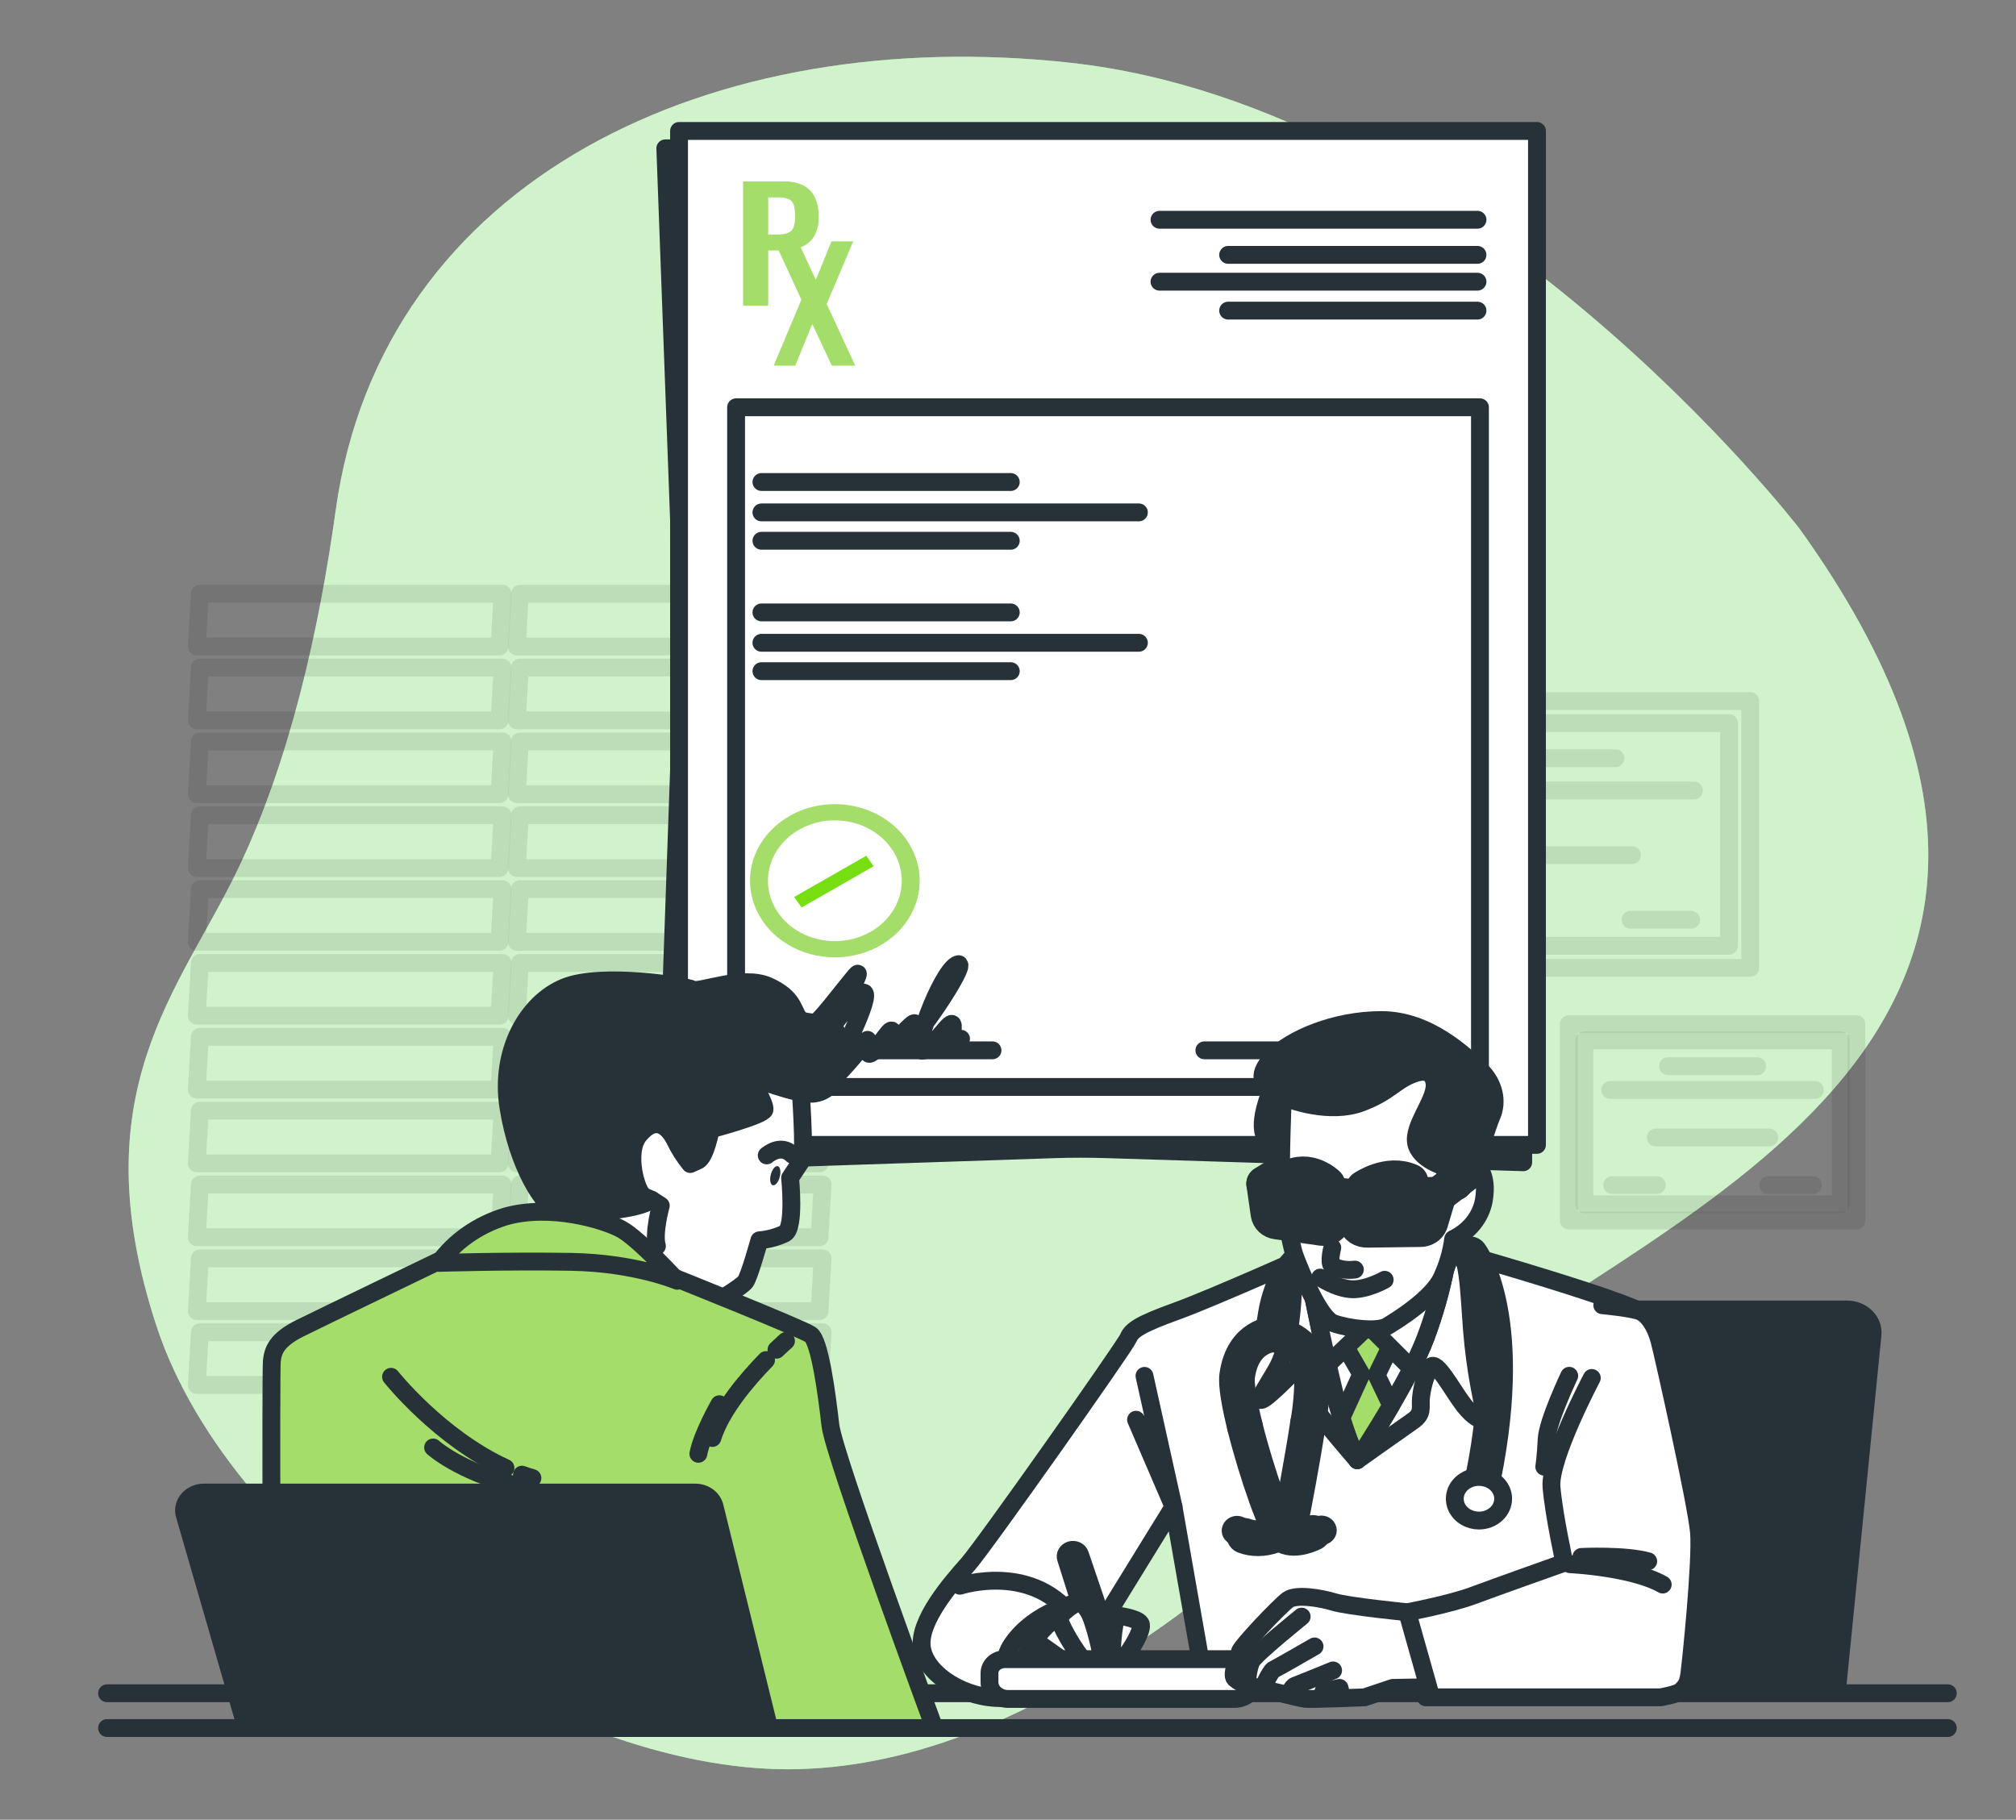 <svg width="113" height="102" viewBox="0 0 113 102" fill="none" xmlns="http://www.w3.org/2000/svg">
<rect x="0" y="0" width="113" height="102" fill="#808080" stroke="none"/>
<path d="M100.87 29.639C100.87 29.639 82.701 6.025 60.014 3.52C39.988 1.308 21.399 9.952 18.812 28.631C17.89 35.287 16.248 42.649 13.333 48.722C10.064 55.531 4.484 61.201 8.759 74.291C13.033 87.382 31.078 99.203 44.198 99.173C57.318 99.143 69.642 88.382 79.809 78.593C89.975 68.804 122.357 59.602 100.87 29.639Z" fill="#92E3A9"/>
<path opacity="0.7" d="M100.87 29.639C100.87 29.639 82.701 6.025 60.014 3.52C39.988 1.308 21.399 9.952 18.812 28.631C17.89 35.287 16.248 42.649 13.333 48.722C10.064 55.531 4.484 61.201 8.759 74.291C13.033 87.382 31.078 99.203 44.198 99.173C57.318 99.143 69.642 88.382 79.809 78.593C89.975 68.804 122.357 59.602 100.87 29.639Z" fill="#EAFADA"/>
<g opacity="0.3">
<path opacity="0.3" d="M27.997 36.237H11.031L11.203 33.281H28.169L27.997 36.237Z" stroke="black" stroke-linecap="round" stroke-linejoin="round"/>
<path opacity="0.3" d="M27.997 40.377H11.031L11.203 37.42H28.169L27.997 40.377Z" stroke="black" stroke-linecap="round" stroke-linejoin="round"/>
<path opacity="0.3" d="M27.997 44.516H11.031L11.203 41.559H28.169L27.997 44.516Z" stroke="black" stroke-linecap="round" stroke-linejoin="round"/>
<path opacity="0.3" d="M27.997 48.655H11.031L11.203 45.698H28.169L27.997 48.655Z" stroke="black" stroke-linecap="round" stroke-linejoin="round"/>
<path opacity="0.3" d="M27.997 52.795H11.031L11.203 49.838H28.169L27.997 52.795Z" stroke="black" stroke-linecap="round" stroke-linejoin="round"/>
<path opacity="0.3" d="M27.997 56.934H11.031L11.203 53.977H28.169L27.997 56.934Z" stroke="black" stroke-linecap="round" stroke-linejoin="round"/>
<path opacity="0.3" d="M27.997 61.073H11.031L11.203 58.116H28.169L27.997 61.073Z" stroke="black" stroke-linecap="round" stroke-linejoin="round"/>
<path opacity="0.3" d="M27.997 65.212H11.031L11.203 62.256H28.169L27.997 65.212Z" stroke="black" stroke-linecap="round" stroke-linejoin="round"/>
<path opacity="0.3" d="M27.997 69.352H11.031L11.203 66.395H28.169L27.997 69.352Z" stroke="black" stroke-linecap="round" stroke-linejoin="round"/>
<path opacity="0.3" d="M27.997 73.491H11.031L11.203 70.534H28.169L27.997 73.491Z" stroke="black" stroke-linecap="round" stroke-linejoin="round"/>
<path opacity="0.3" d="M27.997 77.63H11.031L11.203 74.673H28.169L27.997 77.63Z" stroke="black" stroke-linecap="round" stroke-linejoin="round"/>
<path opacity="0.3" d="M45.937 36.237H28.971L29.142 33.281H46.108L45.937 36.237Z" stroke="black" stroke-linecap="round" stroke-linejoin="round"/>
<path opacity="0.3" d="M45.937 40.377H28.971L29.142 37.42H46.108L45.937 40.377Z" stroke="black" stroke-linecap="round" stroke-linejoin="round"/>
<path opacity="0.3" d="M45.937 44.516H28.971L29.142 41.559H46.108L45.937 44.516Z" stroke="black" stroke-linecap="round" stroke-linejoin="round"/>
<path opacity="0.3" d="M45.937 48.655H28.971L29.142 45.698H46.108L45.937 48.655Z" stroke="black" stroke-linecap="round" stroke-linejoin="round"/>
<path opacity="0.3" d="M45.937 52.795H28.971L29.142 49.838H46.108L45.937 52.795Z" stroke="black" stroke-linecap="round" stroke-linejoin="round"/>
<path opacity="0.3" d="M45.937 56.934H28.971L29.142 53.977H46.108L45.937 56.934Z" stroke="black" stroke-linecap="round" stroke-linejoin="round"/>
<path opacity="0.3" d="M45.937 61.073H28.971L29.142 58.116H46.108L45.937 61.073Z" stroke="black" stroke-linecap="round" stroke-linejoin="round"/>
<path opacity="0.3" d="M45.937 65.212H28.971L29.142 62.256H46.108L45.937 65.212Z" stroke="black" stroke-linecap="round" stroke-linejoin="round"/>
<path opacity="0.3" d="M45.937 69.352H28.971L29.142 66.395H46.108L45.937 69.352Z" stroke="black" stroke-linecap="round" stroke-linejoin="round"/>
<path opacity="0.3" d="M45.937 73.491H28.971L29.142 70.534H46.108L45.937 73.491Z" stroke="black" stroke-linecap="round" stroke-linejoin="round"/>
<path opacity="0.3" d="M45.937 77.63H28.971L29.142 74.673H46.108L45.937 77.63Z" stroke="black" stroke-linecap="round" stroke-linejoin="round"/>
</g>
<g opacity="0.3">
<path opacity="0.3" d="M98.103 39.296H76.204V54.252H98.103V39.296Z" stroke="black" stroke-linecap="round" stroke-linejoin="round"/>
<path opacity="0.3" d="M96.915 40.532H77.393V53.016H96.915V40.532Z" stroke="black" stroke-linecap="round" stroke-linejoin="round"/>
<path opacity="0.3" d="M83.758 42.499H90.548" stroke="black" stroke-linecap="round" stroke-linejoin="round"/>
<path opacity="0.3" d="M79.36 44.31H94.947" stroke="black" stroke-linecap="round" stroke-linejoin="round"/>
<path opacity="0.3" d="M82.832 47.932H91.474" stroke="black" stroke-linecap="round" stroke-linejoin="round"/>
<path opacity="0.3" d="M79.515 51.554H82.91" stroke="black" stroke-linecap="round" stroke-linejoin="round"/>
<path opacity="0.3" d="M91.397 51.554H94.793" stroke="black" stroke-linecap="round" stroke-linejoin="round"/>
</g>
<g opacity="0.3">
<path opacity="0.3" d="M104.052 57.404H87.933V68.413H104.052V57.404Z" stroke="black" stroke-linecap="round" stroke-linejoin="round"/>
<path opacity="0.3" d="M103.177 58.314H88.808V67.503H103.177V58.314Z" stroke="black" stroke-linecap="round" stroke-linejoin="round"/>
<path opacity="0.3" d="M93.493 59.763H98.491" stroke="black" stroke-linecap="round" stroke-linejoin="round"/>
<path opacity="0.3" d="M90.256 61.096H101.729" stroke="black" stroke-linecap="round" stroke-linejoin="round"/>
<path opacity="0.3" d="M92.811 63.761H99.173" stroke="black" stroke-linecap="round" stroke-linejoin="round"/>
<path opacity="0.3" d="M90.369 66.427H92.868" stroke="black" stroke-linecap="round" stroke-linejoin="round"/>
<path opacity="0.3" d="M99.116 66.427H101.615" stroke="black" stroke-linecap="round" stroke-linejoin="round"/>
</g>
<path d="M85.379 65.149L61.98 64.415C61.016 64.385 60.052 64.386 59.087 64.418L37.291 65.149L38.257 37.525C38.293 36.477 38.292 35.429 38.254 34.381L37.291 8.315H85.379V65.149Z" fill="#263238" stroke="#263238" stroke-linecap="round" stroke-linejoin="round"/>
<path d="M86.15 7.34H38.062V64.174H86.15V7.34Z" fill="white" stroke="#263238" stroke-linecap="round" stroke-linejoin="round"/>
<path d="M82.954 22.829H41.259V60.927H82.954V22.829Z" fill="white" stroke="#263238" stroke-linecap="round" stroke-linejoin="round"/>
<path d="M41.65 17.135V10.169H43.918C44.31 10.154 44.7 10.234 45.047 10.402C45.336 10.557 45.561 10.794 45.685 11.077C45.831 11.418 45.901 11.782 45.89 12.147C45.908 12.527 45.82 12.904 45.633 13.244C45.473 13.512 45.221 13.725 44.913 13.85C44.569 13.983 44.197 14.047 43.822 14.039H43.06V17.135H41.65ZM43.06 13.145H43.594C43.798 13.154 44.002 13.12 44.189 13.046C44.26 13.014 44.322 12.969 44.373 12.914C44.424 12.859 44.462 12.796 44.485 12.728C44.545 12.536 44.573 12.338 44.566 12.139C44.571 11.932 44.55 11.726 44.504 11.524C44.488 11.452 44.457 11.384 44.411 11.325C44.365 11.264 44.306 11.214 44.237 11.175C44.037 11.089 43.815 11.05 43.594 11.064H43.06V13.145Z" fill="#A4DD6A"/>
<path d="M43.365 20.497L44.918 16.799L43.413 13.531H44.728L45.728 15.689L46.605 13.531H47.824L46.338 17.039L47.938 20.497H46.623L45.528 18.157L44.575 20.497H43.365Z" fill="#A4DD6A"/>
<path d="M64.992 12.318H82.817" stroke="#263238" stroke-linecap="round" stroke-linejoin="round"/>
<path d="M64.992 15.79H82.817" stroke="#263238" stroke-linecap="round" stroke-linejoin="round"/>
<path d="M68.839 14.286H82.816" stroke="#263238" stroke-linecap="round" stroke-linejoin="round"/>
<path d="M68.839 17.411H82.816" stroke="#263238" stroke-linecap="round" stroke-linejoin="round"/>
<path d="M42.679 27.018H56.656" stroke="#263238" stroke-linecap="round" stroke-linejoin="round"/>
<path d="M42.679 30.312H56.656" stroke="#263238" stroke-linecap="round" stroke-linejoin="round"/>
<path d="M42.679 28.721H63.837" stroke="#263238" stroke-linecap="round" stroke-linejoin="round"/>
<path d="M42.679 34.327H56.656" stroke="#263238" stroke-linecap="round" stroke-linejoin="round"/>
<path d="M42.679 37.621H56.656" stroke="#263238" stroke-linecap="round" stroke-linejoin="round"/>
<path d="M42.679 36.03H63.837" stroke="#263238" stroke-linecap="round" stroke-linejoin="round"/>
<path d="M42.381 58.874H55.631" stroke="#263238" stroke-linecap="round" stroke-linejoin="round"/>
<path d="M67.507 58.874H80.757" stroke="#263238" stroke-linecap="round" stroke-linejoin="round"/>
<path d="M44.249 45.742C43.454 46.197 42.827 46.854 42.446 47.63C42.065 48.406 41.947 49.267 42.108 50.104C42.27 50.941 42.702 51.715 43.351 52.33C44 52.945 44.836 53.372 45.754 53.558C46.672 53.744 47.63 53.68 48.508 53.374C49.385 53.068 50.143 52.534 50.684 51.84C51.226 51.145 51.527 50.322 51.55 49.473C51.572 48.624 51.316 47.788 50.812 47.071C50.478 46.594 50.043 46.182 49.532 45.858C49.021 45.533 48.445 45.303 47.835 45.179C47.226 45.056 46.595 45.042 45.98 45.139C45.364 45.235 44.776 45.44 44.249 45.742ZM48.802 52.228C48.175 52.587 47.445 52.769 46.704 52.753C45.962 52.737 45.242 52.523 44.636 52.137C44.029 51.752 43.563 51.213 43.296 50.588C43.029 49.963 42.972 49.281 43.135 48.628C43.297 47.975 43.67 47.379 44.208 46.917C44.745 46.456 45.421 46.148 46.152 46.033C46.883 45.919 47.635 46.002 48.313 46.273C48.992 46.544 49.566 46.991 49.963 47.556C50.495 48.315 50.672 49.233 50.454 50.109C50.237 50.986 49.642 51.748 48.802 52.228Z" fill="#A4DD6A"/>
<path d="M48.556 47.968L44.516 50.279L44.929 50.868L48.969 48.556L48.556 47.968Z" fill="#76DE11"/>
<path d="M44.501 57.517C44.501 57.517 44.566 58.877 46.531 56.453C48.496 54.029 48.234 54.206 47.71 55.566C47.313 56.509 46.785 57.403 46.138 58.227C46.138 58.227 48.496 54.857 48.496 55.803C48.496 56.749 46.269 60.769 46.728 60.414C47.186 60.059 48.627 58.286 48.627 58.286C48.627 58.286 48.431 59.468 48.955 58.936C49.478 58.404 50.068 57.34 50.002 57.931C49.937 58.522 49.086 59.232 49.937 58.522C50.788 57.813 51.443 56.926 51.247 57.576C51.05 58.227 50.526 58.463 51.05 58.227C51.574 57.99 54.522 53.556 53.605 54.088C52.688 54.62 50.985 59.232 51.771 58.877C52.557 58.522 53.474 56.749 53.408 57.635C53.343 58.522 53.605 58.522 53.867 58.227" stroke="#263238" stroke-linecap="round" stroke-linejoin="round"/>
<path d="M109.178 94.912H6.001" stroke="#263238" stroke-linecap="round" stroke-linejoin="round"/>
<path d="M109.178 96.862H6.001" stroke="#263238" stroke-linecap="round" stroke-linejoin="round"/>
<path d="M103.526 73.4H81.648C81.303 73.4 80.97 73.512 80.709 73.716C80.448 73.919 80.276 74.201 80.227 74.509L76.956 94.712H102.971L104.958 74.813C104.976 74.634 104.952 74.453 104.888 74.282C104.824 74.112 104.722 73.955 104.587 73.822C104.453 73.689 104.289 73.583 104.106 73.51C103.923 73.437 103.726 73.4 103.526 73.4Z" fill="#263238" stroke="#263238" stroke-linecap="round" stroke-linejoin="round"/>
<path d="M73.908 70.103C73.908 70.103 67.99 72.754 65.957 73.488C63.925 74.222 63.428 74.548 63.247 74.997C63.066 75.445 55.16 86.659 54.257 87.679C53.353 88.698 51.411 90.9 51.682 92.409C51.953 93.918 54.121 95.223 56.2 95.182C58.278 95.141 59.588 94.774 59.814 94.244C60.039 93.714 65.777 84.457 65.777 84.457L67.584 94.774H90.668C90.668 94.774 92.476 80.665 92.476 78.585C92.476 76.505 92.927 74.059 91.979 73.529C91.03 72.999 87.1 71.775 84.208 70.919C81.317 70.062 80.414 69.899 79.736 69.899C79.058 69.899 73.908 70.103 73.908 70.103Z" fill="white" stroke="#263238" stroke-linecap="round" stroke-linejoin="round"/>
<path d="M73.276 70.185C73.276 70.185 72.508 71.49 72.463 72.55C72.418 73.61 72.237 75.568 71.56 76.75C70.882 77.933 70.385 78.585 70.746 78.463C71.108 78.341 73.186 76.261 73.412 75.812C73.638 75.364 73.999 76.22 73.999 76.22C73.999 76.22 73.321 77.974 73.231 78.218C73.141 78.463 76.077 81.847 76.077 81.847C76.077 81.847 78.607 80.053 79.194 79.645C79.781 79.238 79.601 78.911 79.646 78.381C79.691 77.851 79.872 77.076 80.188 76.628C80.504 76.179 81.408 77.933 82.04 78.748C82.673 79.564 83.305 79.849 83.215 79.238C83.124 78.626 82.808 77.443 82.582 75.364C82.357 73.284 82.402 70.797 81.814 70.022C81.227 69.247 78.145 69.093 76.122 68.962C74.1 68.83 73.276 70.185 73.276 70.185Z" fill="white" stroke="#263238" stroke-linecap="round" stroke-linejoin="round"/>
<path d="M64.15 77.122L65.777 84.457L63.677 79.58" stroke="#263238" stroke-linecap="round" stroke-linejoin="round"/>
<path d="M73.502 72.142C73.502 72.142 74.134 75.323 74.722 77.77C75.044 79.162 75.498 80.526 76.077 81.848C76.077 81.848 79.058 77.321 79.917 74.956C80.405 73.652 80.782 72.316 81.046 70.96H73.502V72.142Z" stroke="#263238" stroke-linecap="round" stroke-linejoin="round"/>
<path d="M76.799 73.243L75.173 75.078L76.302 77.035L75.19 79.467C75.435 80.275 75.731 81.07 76.076 81.847C76.076 81.847 77.006 80.435 77.977 78.777L77.161 77.076L78.154 75.037L76.799 73.243Z" fill="#A4DD6A" stroke="#263238" stroke-linecap="round" stroke-linejoin="round"/>
<path d="M73.502 70.96V72.142C73.502 72.142 73.938 74.337 74.423 76.483L76.709 74.304L79.12 76.715C79.422 76.142 79.688 75.555 79.917 74.956C80.405 73.652 80.782 72.316 81.046 70.96H73.502Z" fill="white" stroke="#263238" stroke-linecap="round" stroke-linejoin="round"/>
<path d="M53.806 88.886C53.806 88.886 58.025 87.496 60.302 90.881" stroke="#263238" stroke-linecap="round" stroke-linejoin="round"/>
<path d="M60.374 89.836C60.374 89.836 58.018 90.318 56.753 92.131C55.489 93.944 58.055 94.145 58.762 94.145C59.468 94.145 60.139 93.718 60.175 93.495C60.212 93.272 61.142 91.123 61.105 90.62C61.102 90.433 61.027 90.254 60.894 90.111C60.761 89.968 60.577 89.871 60.374 89.836Z" fill="white" stroke="#263238" stroke-linecap="round" stroke-linejoin="round"/>
<path d="M59.29 90.586C59.29 90.586 57.987 91.612 58.076 92.01C58.164 92.407 60.099 93.99 60.472 93.763C60.607 93.7 60.71 93.592 60.757 93.461C60.804 93.33 60.791 93.188 60.722 93.065C60.615 92.916 59.29 90.586 59.29 90.586Z" fill="white" stroke="#263238" stroke-linecap="round" stroke-linejoin="round"/>
<path d="M58.075 92.01C58.075 92.01 57.308 92.747 57.559 93.084C57.81 93.42 59.563 94.278 60.017 94.021C60.472 93.763 60.176 93.495 60.176 93.495L58.075 92.01Z" fill="white" stroke="#263238" stroke-linecap="round" stroke-linejoin="round"/>
<path d="M62.569 90.547L61.001 90.302L61.371 92.34L62.972 92.385L62.569 90.547Z" fill="white" stroke="#263238" stroke-linecap="round" stroke-linejoin="round"/>
<path d="M59.747 87.343L61.584 93.154L62.477 93.888L62.477 92.853L60.533 87.133C60.517 87.086 60.491 87.042 60.456 87.004C60.42 86.966 60.377 86.934 60.328 86.912C60.279 86.889 60.225 86.876 60.17 86.873C60.116 86.869 60.061 86.876 60.009 86.892C59.909 86.922 59.827 86.986 59.778 87.07C59.729 87.154 59.718 87.252 59.747 87.343Z" fill="#263238" stroke="#263238" stroke-linecap="round" stroke-linejoin="round"/>
<path d="M60.375 89.837C60.375 89.837 59.291 90.41 59.4 90.843C59.509 91.276 60.678 93.311 61.101 93.337C61.525 93.363 61.779 93.123 61.717 92.693C61.656 92.262 61.257 90.659 61.001 90.302C60.744 89.945 60.707 89.815 60.375 89.837Z" fill="white" stroke="#263238" stroke-linecap="round" stroke-linejoin="round"/>
<path d="M62.569 90.547C62.569 90.547 63.725 90.679 63.926 90.997C64.128 91.315 63.319 92.583 63.062 92.873C62.806 93.164 62.345 93.15 62.331 92.416C62.353 91.788 62.432 91.163 62.569 90.547Z" fill="white" stroke="#263238" stroke-linecap="round" stroke-linejoin="round"/>
<path d="M56.324 93.001H68.995C69.17 93.001 69.344 93.033 69.506 93.093C69.668 93.154 69.816 93.243 69.94 93.355C70.064 93.467 70.162 93.6 70.229 93.746C70.297 93.892 70.331 94.049 70.331 94.208C70.331 94.479 70.212 94.739 69.999 94.931C69.786 95.123 69.498 95.231 69.197 95.231H56.503C56.227 95.231 55.963 95.132 55.768 94.956C55.572 94.78 55.463 94.541 55.463 94.292V93.779C55.463 93.677 55.485 93.576 55.528 93.481C55.572 93.387 55.635 93.301 55.715 93.229C55.795 93.157 55.89 93.1 55.995 93.061C56.099 93.022 56.211 93.001 56.324 93.001Z" fill="white" stroke="#263238" stroke-linecap="round" stroke-linejoin="round"/>
<path d="M78.878 90.37C78.878 90.37 75.58 90.044 74.767 89.799C73.954 89.555 72.644 89.351 72.192 89.677C71.74 90.003 69.527 92.328 69.481 92.613C69.436 92.898 68.984 93.836 69.21 94.081C69.4 94.251 69.632 94.377 69.888 94.448C69.888 94.448 72.824 95.182 73.141 95.223C73.457 95.264 76.484 95.141 76.484 95.141L78.065 94.611L80.278 94.57C80.278 94.57 80.324 95.223 80.369 93.632C80.414 92.042 78.878 90.37 78.878 90.37Z" fill="white" stroke="#263238" stroke-linecap="round" stroke-linejoin="round"/>
<path d="M69.888 94.448C69.888 94.448 69.933 93.51 70.159 93.102C70.385 92.694 72.96 90.615 72.96 90.615" stroke="#263238" stroke-linecap="round" stroke-linejoin="round"/>
<path d="M70.746 94.692C70.746 94.692 71.198 93.673 71.379 93.591C71.559 93.51 73.683 92.287 73.683 92.287" stroke="#263238" stroke-linecap="round" stroke-linejoin="round"/>
<path d="M72.282 94.978C72.282 94.978 72.373 94.57 72.598 94.489C72.824 94.407 74.722 93.632 74.722 93.632" stroke="#263238" stroke-linecap="round" stroke-linejoin="round"/>
<path d="M74.315 95.182L75.174 94.978L75.083 94.611L74.18 94.815" stroke="#263238" stroke-linecap="round" stroke-linejoin="round"/>
<path d="M89.223 77.239C89.223 77.239 86.829 81.766 86.964 83.356C87.1 84.947 87.687 87.597 87.687 87.597C87.687 87.597 83.892 88.943 82.582 89.432C81.272 89.921 78.878 90.37 78.878 90.37L80.098 94.692L79.917 95.141H93.063C93.063 95.141 94.057 94.978 94.238 94.774C94.418 94.57 94.599 94.489 94.689 93.836C94.78 93.184 95.367 87.475 95.231 85.884C95.096 84.294 93.244 76.016 93.018 75.16C92.792 74.303 92.385 73.733 91.979 73.529C91.572 73.325 89.81 73.162 89.81 73.162" fill="white"/>
<path d="M89.223 77.239C89.223 77.239 86.829 81.766 86.964 83.356C87.1 84.947 87.687 87.597 87.687 87.597C87.687 87.597 83.892 88.943 82.582 89.432C81.272 89.921 78.878 90.37 78.878 90.37L80.098 94.692L79.917 95.141H93.063C93.063 95.141 94.057 94.978 94.238 94.774C94.418 94.57 94.599 94.489 94.689 93.836C94.78 93.184 95.367 87.475 95.231 85.884C95.096 84.294 93.244 76.016 93.018 75.16C92.792 74.303 92.385 73.733 91.979 73.529C91.572 73.325 89.81 73.162 89.81 73.162" stroke="#263238" stroke-linecap="round" stroke-linejoin="round"/>
<path d="M88.003 87.679C88.003 87.679 91.481 87.842 93.198 88.82" stroke="#263238" stroke-linecap="round" stroke-linejoin="round"/>
<path d="M88.636 87.271C88.636 87.271 91.075 87.149 92.385 87.516" stroke="#263238" stroke-linecap="round" stroke-linejoin="round"/>
<path d="M87.958 77.117C87.958 77.117 86.738 79.686 86.693 80.665C86.648 81.644 86.558 82.214 86.558 82.214" stroke="#263238" stroke-linecap="round" stroke-linejoin="round"/>
<path d="M82.401 70.307C82.401 70.307 85.157 73.855 82.944 83.723" stroke="#263238" stroke-width="2" stroke-linecap="round" stroke-linejoin="round"/>
<path d="M84.254 84.008C84.254 83.766 84.174 83.53 84.025 83.329C83.876 83.128 83.665 82.971 83.417 82.878C83.169 82.786 82.897 82.761 82.634 82.809C82.371 82.856 82.129 82.972 81.94 83.144C81.75 83.315 81.621 83.532 81.569 83.77C81.517 84.007 81.544 84.253 81.646 84.477C81.749 84.7 81.922 84.891 82.145 85.026C82.368 85.16 82.63 85.232 82.898 85.232C83.076 85.232 83.252 85.2 83.417 85.139C83.581 85.077 83.731 84.987 83.857 84.874C83.982 84.76 84.082 84.625 84.15 84.477C84.219 84.328 84.254 84.169 84.254 84.008Z" fill="white" stroke="#263238" stroke-linecap="round" stroke-linejoin="round"/>
<path d="M73.005 70.674C73.005 70.674 71.605 71.49 71.379 74.793" stroke="#263238" stroke-width="2" stroke-linecap="round" stroke-linejoin="round"/>
<path d="M73.316 79.797C72.974 82.026 72.509 84.418 72.404 84.942C72.181 86.063 70.701 86.456 69.752 86.089" stroke="#263238" stroke-width="2" stroke-linecap="round" stroke-linejoin="round"/>
<path d="M69.777 79.944C69.467 78.695 69.278 77.612 69.346 77.117C69.662 74.834 71.379 74.793 71.379 74.793C71.379 74.793 73.412 75.038 73.547 76.995C73.56 77.933 73.483 78.871 73.316 79.797" stroke="#263238" stroke-width="2" stroke-linecap="round" stroke-linejoin="round"/>
<path d="M73.592 85.925C73.592 85.925 72.643 86.415 72.011 86.088C71.584 85.868 70.421 82.546 69.776 79.944" stroke="#263238" stroke-width="2" stroke-linecap="round" stroke-linejoin="round"/>
<path d="M73.552 85.625L73.927 85.479C74.014 85.445 74.111 85.444 74.199 85.475C74.286 85.507 74.356 85.568 74.393 85.646L74.398 85.655C74.435 85.733 74.436 85.821 74.402 85.9C74.367 85.979 74.299 86.042 74.213 86.076L73.837 86.222C73.751 86.255 73.653 86.257 73.566 86.225C73.479 86.194 73.409 86.133 73.371 86.055L73.367 86.045C73.348 86.007 73.339 85.965 73.338 85.923C73.337 85.881 73.346 85.839 73.363 85.8C73.38 85.761 73.406 85.726 73.438 85.696C73.471 85.665 73.509 85.641 73.552 85.625V85.625Z" stroke="#263238" stroke-linecap="round" stroke-linejoin="round"/>
<path d="M69.52 85.514L69.871 85.704C69.911 85.726 69.945 85.754 69.973 85.788C70.001 85.822 70.021 85.86 70.032 85.901C70.043 85.942 70.046 85.984 70.039 86.026C70.032 86.067 70.016 86.107 69.992 86.144L69.986 86.153C69.938 86.225 69.859 86.277 69.768 86.298C69.677 86.318 69.581 86.305 69.501 86.262L69.15 86.072C69.069 86.028 69.011 85.957 68.988 85.875C68.966 85.793 68.98 85.706 69.028 85.633L69.034 85.624C69.083 85.551 69.161 85.499 69.252 85.478C69.344 85.458 69.44 85.471 69.52 85.514L69.52 85.514Z" stroke="#263238" stroke-linecap="round" stroke-linejoin="round"/>
<path d="M71.379 60.806C71.379 60.806 70.656 62.356 70.791 63.334C70.927 64.313 72.373 65.373 72.373 65.373C72.373 65.373 72.869 61.01 72.869 60.847C72.869 60.684 71.966 60.317 71.379 60.806Z" fill="#263238" stroke="#263238" stroke-linecap="round" stroke-linejoin="round"/>
<path d="M70.859 66.354L71.82 65.748" stroke="#263238" stroke-width="2" stroke-linecap="round" stroke-linejoin="round"/>
<path d="M71.92 61.092C71.92 61.092 71.74 65.414 71.83 66.23C71.92 67.045 72.282 69.655 72.598 70.47C72.914 71.286 73.953 73.896 74.766 74.181C75.579 74.467 77.206 74.671 77.748 74.344C78.29 74.018 80.278 72.795 80.82 71.612C81.141 70.922 81.354 70.195 81.452 69.451C81.903 69.234 82.293 68.926 82.59 68.551C82.888 68.176 83.086 67.745 83.169 67.29C83.44 65.74 82.717 65.292 82.717 65.292L82.763 62.6C82.763 62.6 82.266 60.724 80.956 59.705C79.645 58.685 78.109 58.604 76.528 59.379C74.947 60.154 71.92 61.092 71.92 61.092Z" fill="white" stroke="#263238" stroke-linecap="round" stroke-linejoin="round"/>
<path d="M80.414 60.847C80.414 60.847 80.459 59.787 79.33 60.154C78.2 60.521 77.929 61.214 76.258 61.825C74.586 62.437 72.373 61.744 71.605 61.336C70.837 60.928 70.294 60.357 71.334 59.297C72.373 58.237 74.812 57.177 77.432 57.177C80.052 57.177 82.085 59.134 82.944 59.95C83.802 60.765 83.938 61.785 83.621 62.519C83.305 63.253 82.718 65.292 82.718 65.292C82.718 65.292 82.356 65.251 82.221 65.74C82.085 66.23 82.13 66.76 81.543 66.8C80.956 66.841 81.001 65.414 81.001 65.414C81.001 65.414 79.555 65.006 79.375 64.068C79.194 63.13 80.414 61.744 80.414 60.847Z" fill="#263238" stroke="#263238" stroke-linecap="round" stroke-linejoin="round"/>
<path d="M75.038 67.018L70.859 66.353L71.102 68.044C71.118 68.15 71.171 68.249 71.253 68.326C71.336 68.402 71.444 68.453 71.561 68.469L74.099 68.83C74.239 68.85 74.382 68.821 74.498 68.748C74.614 68.675 74.695 68.564 74.722 68.439L75.038 67.018Z" stroke="#263238" stroke-width="2" stroke-linecap="round" stroke-linejoin="round"/>
<path d="M75.793 67.09L80.639 66.963L80.163 68.546C80.123 68.653 80.045 68.744 79.941 68.807C79.838 68.87 79.715 68.901 79.59 68.896L76.651 68.933C76.499 68.942 76.348 68.902 76.226 68.82C76.104 68.737 76.019 68.618 75.986 68.484L75.793 67.09Z" stroke="#263238" stroke-width="2" stroke-linecap="round" stroke-linejoin="round"/>
<path d="M75.038 67.018L75.794 67.09" stroke="#263238" stroke-width="2" stroke-linecap="round" stroke-linejoin="round"/>
<path d="M80.64 66.964L82.221 65.74" stroke="#263238" stroke-width="2" stroke-linecap="round" stroke-linejoin="round"/>
<path d="M76.439 66.597C76.439 66.597 77.794 65.659 79.059 66.23" stroke="#263238" stroke-width="2" stroke-linecap="round" stroke-linejoin="round"/>
<path d="M74.405 66.392C74.405 66.392 73.366 65.373 72.191 66.066" stroke="#263238" stroke-width="2" stroke-linecap="round" stroke-linejoin="round"/>
<path d="M74.677 69.94C74.677 69.94 74.451 70.797 74.677 70.96C75.062 71.152 75.507 71.223 75.942 71.164" stroke="#263238" stroke-linecap="round" stroke-linejoin="round"/>
<path d="M73.999 71.612C73.999 71.612 74.903 72.224 75.761 72.265C76.619 72.305 77.613 71.735 77.613 71.735" stroke="#263238" stroke-linecap="round" stroke-linejoin="round"/>
<path d="M77.342 67.453C77.342 67.453 77.884 68.024 78.787 67.412" stroke="#263238" stroke-linecap="round" stroke-linejoin="round"/>
<path d="M72.892 67.202C72.892 67.202 73.342 67.834 74.33 67.34" stroke="#263238" stroke-linecap="round" stroke-linejoin="round"/>
<path d="M44.86 60.843C44.86 60.843 45.147 64.729 44.932 65.053C44.716 65.377 44.286 66.025 44.286 66.025C44.286 66.025 44.573 68.81 43.999 69.134C43.554 69.349 43.066 69.481 42.563 69.523C42.563 69.523 41.989 71.596 41.774 71.855C41.559 72.114 40.267 72.956 39.837 73.085C39.406 73.215 38.042 73.28 34.813 71.531C31.584 69.782 30.364 69.199 30.436 68.227C30.507 67.256 30.651 66.154 30.651 66.154C30.651 66.154 31.01 61.49 31.656 60.065C32.301 58.64 40.482 57.863 42.276 58.252C44.071 58.64 44.86 60.843 44.86 60.843Z" fill="white" stroke="#263238" stroke-linecap="round" stroke-linejoin="round"/>
<path d="M36.535 67.255L37.038 67.579C37.038 67.579 36.607 69.134 36.822 69.846" stroke="#263238" stroke-linecap="round" stroke-linejoin="round"/>
<path d="M43.711 65.954C43.638 66.25 43.465 66.468 43.324 66.439C43.183 66.411 43.128 66.148 43.201 65.852C43.274 65.555 43.447 65.338 43.588 65.366C43.729 65.394 43.784 65.658 43.711 65.954Z" fill="#263238"/>
<path d="M42.977 64.764C42.977 64.764 43.761 64.057 44.413 64.725" stroke="#263238" stroke-linecap="round" stroke-linejoin="round"/>
<path d="M41.99 60.324C41.99 60.324 42.923 61.879 42.851 62.203C42.779 62.527 39.837 63.304 39.837 63.304C39.837 63.304 39.55 64.859 39.119 65.053L38.689 65.247C38.345 64.825 38.056 64.369 37.827 63.887C37.325 62.916 36.607 62.656 35.818 63.628C35.029 64.6 35.675 66.867 36.105 67.061L36.536 67.256C36.536 67.256 36.177 67.579 34.813 67.774C33.45 67.968 32.445 68.227 31.441 67.968C30.436 67.709 29.001 65.248 28.498 62.073C27.996 58.899 29.575 56.179 31.656 55.337C33.737 54.494 38.473 55.272 38.832 55.466C39.191 55.66 41.631 54.624 43.066 55.272C44.501 55.919 44.43 56.632 44.788 57.086C45.147 57.539 47.013 56.956 47.157 58.575C47.3 60.195 46.583 61.166 45.65 61.296C44.717 61.426 41.99 60.324 41.99 60.324Z" fill="#263238" stroke="#263238" stroke-linecap="round" stroke-linejoin="round"/>
<path d="M24.996 70.493C24.996 70.493 18.119 73.804 16.809 74.454C15.499 75.105 15.303 75.696 15.237 76.287C15.172 76.878 15.237 96.862 15.237 96.862H52.374C52.374 96.862 46.742 81.608 46.545 79.894C46.349 78.179 45.956 75.164 45.432 74.809C44.908 74.454 37.506 71.498 37.506 71.498C37.506 71.498 35.738 69.784 31.546 69.784C27.354 69.784 24.996 70.493 24.996 70.493Z" fill="#A4DD6A" stroke="#263238" stroke-linecap="round" stroke-linejoin="round"/>
<path d="M29.256 82.659C29.45 82.728 29.646 82.792 29.844 82.85" stroke="#263238" stroke-linecap="round" stroke-linejoin="round"/>
<path d="M21.918 77.174C21.918 77.174 24.629 80.591 28.333 82.283" stroke="#263238" stroke-linecap="round" stroke-linejoin="round"/>
<path d="M24.276 81.135C24.276 81.135 25.783 82.495 28.927 83.264" stroke="#263238" stroke-linecap="round" stroke-linejoin="round"/>
<path d="M42.938 76.235C41.891 77.308 40.418 79.024 39.93 80.603" stroke="#263238" stroke-linecap="round" stroke-linejoin="round"/>
<path d="M44.057 75.164C44.057 75.164 43.848 75.345 43.523 75.656" stroke="#263238" stroke-linecap="round" stroke-linejoin="round"/>
<path d="M40.324 78.711C40.324 78.711 39.341 80.426 39.145 81.49" stroke="#263238" stroke-linecap="round" stroke-linejoin="round"/>
<path d="M24.604 70.789C24.604 70.789 28.402 70.671 32.005 70.73C35.607 70.789 37.965 71.794 37.965 71.794C37.965 71.794 35.804 69.429 34.821 68.897C33.839 68.365 30.826 67.478 28.337 68.187C26.805 68.653 25.491 69.569 24.604 70.789Z" fill="#A4DD6A" stroke="#263238" stroke-linecap="round" stroke-linejoin="round"/>
<path d="M13.801 96.847L10.338 84.866C10.305 84.721 10.308 84.57 10.347 84.426C10.386 84.281 10.461 84.147 10.565 84.031C10.669 83.916 10.8 83.823 10.949 83.76C11.097 83.696 11.26 83.663 11.425 83.663H38.971C39.224 83.663 39.47 83.741 39.667 83.884C39.864 84.027 40.001 84.227 40.055 84.451L43.113 96.862" fill="#263238"/>
<path d="M13.801 96.847L10.338 84.866C10.305 84.721 10.308 84.57 10.347 84.426C10.386 84.281 10.461 84.147 10.565 84.031C10.669 83.916 10.8 83.823 10.949 83.76C11.097 83.696 11.26 83.663 11.425 83.663H38.971C39.224 83.663 39.47 83.741 39.667 83.884C39.864 84.027 40.001 84.227 40.055 84.451L43.113 96.862" stroke="#263238" stroke-linecap="round" stroke-linejoin="round"/>
</svg>
